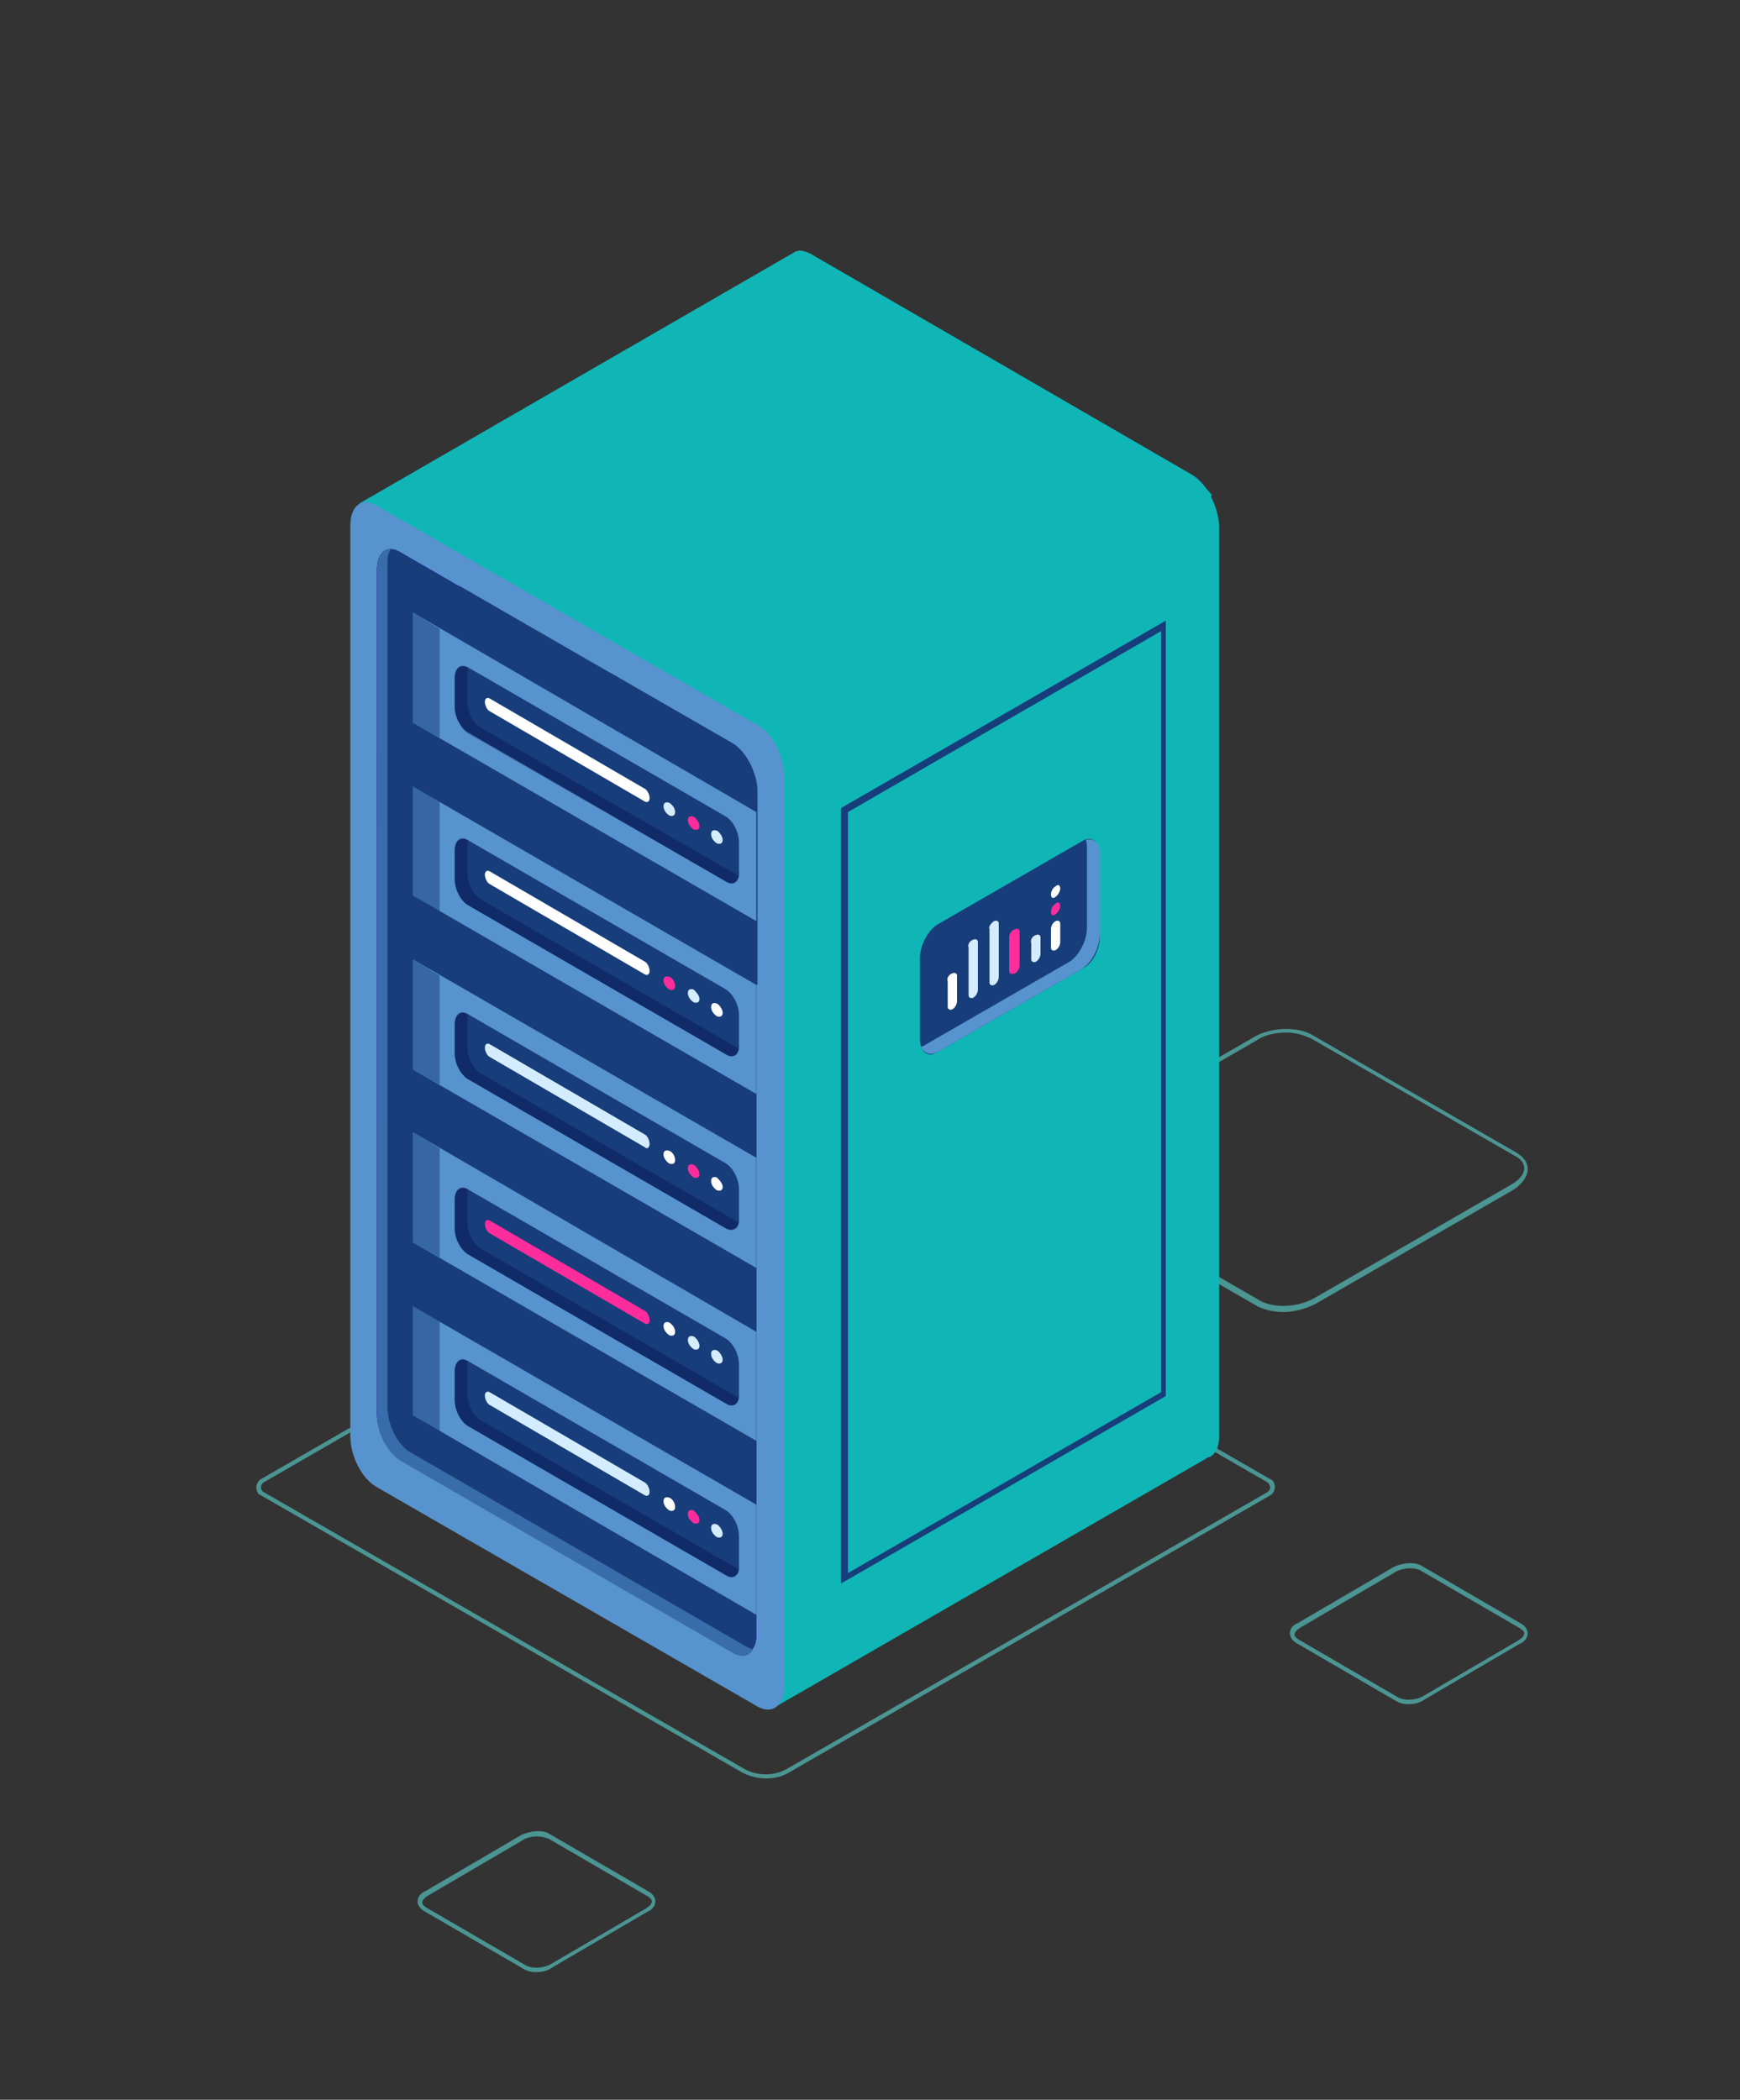 <?xml version="1.0" encoding="utf-8"?>
<!-- Generator: Adobe Illustrator 25.2.3, SVG Export Plug-In . SVG Version: 6.00 Build 0)  -->
<svg version="1.1" id="Слой_1" xmlns="http://www.w3.org/2000/svg" xmlns:xlink="http://www.w3.org/1999/xlink" x="0px" y="0px"
	 viewBox="0 0 150 181" style="enable-background:new 0 0 150 181;" xml:space="preserve">
<rect x="0" y="0" width="150" height="181" fill="#333333" stroke="none"/>
<style type="text/css">
	.st0{opacity:0.7;fill:#56BFBD;}
	.st1{fill:#56BFBD;}
	.st2{fill:#453C9E;}
	.st3{fill:#FFFFFF;}
	.st4{fill:#24126A;}
	.st5{opacity:0.51;}
	.st6{opacity:0.51;fill:#56BFBD;}
	.st7{fill:#42E8E0;}
	.st8{opacity:0.1;fill:#42E8E0;}
	.st9{opacity:0.4;fill:#42E8E0;}
	.st10{fill:#10B6B6;}
	.st11{fill:#44C4DD;}
	.st12{opacity:0.7;fill:#6B5E9A;}
	.st13{fill:url(#SVGID_1_);}
	.st14{fill:#5793CE;}
	.st15{fill:url(#SVGID_2_);}
	.st16{fill:url(#SVGID_3_);}
	.st17{fill:#173D7A;}
	.st18{fill:#396CAA;}
	.st19{opacity:0.3;fill:#06033E;}
	.st20{fill:#D4ECFF;}
	.st21{fill:#FF2C9C;}
	.st22{opacity:0.5;fill:#173D7A;}
</style>
<path class="st0" d="M-128,145.2c-0.7,0-1.4-0.2-2-0.5l-41.5-23.9c-0.3-0.1-0.4-0.4-0.4-0.7c0-0.3,0.2-0.6,0.4-0.7l43.5-25.1
	l0.1,0.1l43.4,25c0.3,0.1,0.4,0.4,0.4,0.7c0,0.3-0.2,0.6-0.4,0.7l-41.5,23.9C-126.7,145-127.3,145.2-128,145.2z M-128,94.7l-43.3,25
	c-0.1,0.1-0.2,0.2-0.2,0.4c0,0.1,0.1,0.3,0.2,0.4l41.5,23.9c1.1,0.6,2.5,0.6,3.6,0l41.5-23.9c0.1-0.1,0.2-0.2,0.2-0.4
	c0-0.1-0.1-0.3-0.2-0.4L-128,94.7z"/>
<path class="st0" d="M-83.4,104.9c-0.8,0-1.6-0.2-2.2-0.5l-17.7-10.2c-0.6-0.4-0.9-0.8-0.9-1.4c0-0.6,0.5-1.3,1.3-1.8l17-9.8
	c1.5-0.9,3.8-0.9,5-0.2l17.7,10.2c0.6,0.4,0.9,0.8,0.9,1.4c0,0.6-0.5,1.3-1.3,1.8l-17,9.8C-81.4,104.7-82.4,104.9-83.4,104.9z
	 M-83.1,80.9c-0.9,0-1.9,0.2-2.6,0.7l-17,9.8c-0.7,0.4-1.1,0.9-1.1,1.4c0,0.4,0.3,0.8,0.7,1l17.7,10.2c1.2,0.7,3.3,0.6,4.7-0.2
	l17-9.8c0.7-0.4,1.1-0.9,1.1-1.4c0-0.4-0.3-0.8-0.7-1l-17.7-10.2C-81.6,81.1-82.4,80.9-83.1,80.9z"/>
<g>
	<g>
		<polygon class="st1" points="-128,125.1 -172.3,99.6 -128,74 -83.8,99.6 		"/>
		<polygon class="st2" points="-128,118.2 -160.2,99.6 -128,81 -95.8,99.6 		"/>
		<polygon class="st3" points="-128,82.2 -96.9,100.2 -95.8,99.6 -128,81 -160.2,99.6 -159.1,100.2 		"/>
		<polygon class="st1" points="-83.8,99.6 -83.8,114.1 -128,139.6 -128,125.1 		"/>
		<polygon class="st4" points="-172.3,99.6 -172.3,114.1 -128,139.6 -128,125.1 		"/>
		<g class="st5">
			<polygon class="st2" points="-169.3,106.1 -169.3,110.6 -131,132.7 -131,128.2 			"/>
		</g>
		<polygon class="st3" points="-128,124.3 -171.6,99.2 -172.3,99.6 -128,125.1 -83.8,99.6 -84.5,99.2 		"/>
		<polygon class="st2" points="-90.4,109.7 -90.4,112.3 -121.4,130.2 -121.4,127.6 		"/>
		<polygon class="st6" points="-172.3,99.6 -172.3,114.1 -128,139.6 -128,125.1 		"/>
		<polygon class="st7" points="-141,124.4 -149,119.7 -149,120.7 -141,125.3 		"/>
		<polygon class="st7" points="-150.1,119.1 -152.3,117.8 -152.3,118.8 -150.1,120 		"/>
		<polygon class="st7" points="-160.3,113.2 -164.8,110.6 -164.8,111.6 -160.3,114.2 		"/>
		<polygon class="st7" points="-156.2,115.5 -159.5,113.7 -159.5,114.6 -156.3,116.5 		"/>
		<polygon class="st7" points="-153.2,117.3 -155.4,116 -155.4,117 -153.2,118.2 		"/>
		<g>
			<g>
				<polygon class="st7" points="-128,87.4 -129.4,86.6 -128,85.7 -126.6,86.6 				"/>
				<polygon class="st8" points="-125.2,89 -126.6,88.2 -125.2,87.4 -123.8,88.2 				"/>
				<polygon class="st9" points="-122.4,90.6 -123.8,89.8 -122.4,89 -121,89.8 				"/>
				<polygon class="st7" points="-119.5,92.2 -121,91.4 -119.5,90.6 -118.1,91.4 				"/>
				<polygon class="st9" points="-116.7,93.9 -118.1,93 -116.7,92.2 -115.3,93 				"/>
				<polygon class="st7" points="-113.9,95.5 -115.3,94.7 -113.9,93.9 -112.5,94.7 				"/>
				<polygon class="st7" points="-111.1,97.1 -112.5,96.3 -111.1,95.5 -109.7,96.3 				"/>
				<polygon class="st7" points="-108.3,98.7 -109.7,97.9 -108.3,97.1 -106.9,97.9 				"/>
				<polygon class="st8" points="-105.5,100.4 -106.9,99.5 -105.5,98.7 -104.1,99.5 				"/>
			</g>
			<g>
				<polygon class="st7" points="-130.8,89 -132.2,88.2 -130.8,87.4 -129.4,88.2 				"/>
				<polygon class="st7" points="-128,90.6 -129.4,89.8 -128,89 -126.6,89.8 				"/>
				<polygon class="st7" points="-125.2,92.2 -126.6,91.4 -125.2,90.6 -123.8,91.4 				"/>
				<polygon class="st7" points="-122.4,93.9 -123.8,93.1 -122.4,92.2 -121,93.1 				"/>
				<polygon class="st7" points="-119.6,95.5 -121,94.7 -119.6,93.9 -118.2,94.7 				"/>
				<polygon class="st7" points="-116.7,97.1 -118.2,96.3 -116.7,95.5 -115.3,96.3 				"/>
				<polygon class="st7" points="-113.9,98.7 -115.3,97.9 -113.9,97.1 -112.5,97.9 				"/>
				<polygon class="st7" points="-111.1,100.4 -112.5,99.5 -111.1,98.7 -109.7,99.5 				"/>
				<polygon class="st7" points="-108.3,102 -109.7,101.2 -108.3,100.4 -106.9,101.2 				"/>
			</g>
			<g>
				<polygon class="st7" points="-133.6,90.6 -135,89.8 -133.6,89 -132.2,89.8 				"/>
				<polygon class="st7" points="-130.8,92.2 -132.2,91.4 -130.8,90.6 -129.4,91.4 				"/>
				<polygon class="st7" points="-128,93.9 -129.4,93.1 -128,92.2 -126.6,93.1 				"/>
				<polygon class="st8" points="-125.2,95.5 -126.6,94.7 -125.2,93.9 -123.8,94.7 				"/>
				<polygon class="st9" points="-122.4,97.1 -123.8,96.3 -122.4,95.5 -121,96.3 				"/>
				<polygon class="st9" points="-119.6,98.7 -121,97.9 -119.6,97.1 -118.2,97.9 				"/>
				<polygon class="st7" points="-116.8,100.4 -118.2,99.6 -116.8,98.7 -115.4,99.6 				"/>
				<polygon class="st7" points="-113.9,102 -115.4,101.2 -113.9,100.4 -112.5,101.2 				"/>
				<polygon class="st7" points="-111.1,103.6 -112.5,102.8 -111.1,102 -109.7,102.8 				"/>
			</g>
			<g>
				<polygon class="st9" points="-136.5,92.3 -137.9,91.4 -136.5,90.6 -135,91.4 				"/>
				<polygon class="st9" points="-133.6,93.9 -135,93.1 -133.6,92.3 -132.2,93.1 				"/>
				<polygon class="st8" points="-130.8,95.5 -132.2,94.7 -130.8,93.9 -129.4,94.7 				"/>
				<polygon class="st7" points="-128,97.1 -129.4,96.3 -128,95.5 -126.6,96.3 				"/>
				<polygon class="st7" points="-125.2,98.7 -126.6,97.9 -125.2,97.1 -123.8,97.9 				"/>
				<polygon class="st7" points="-122.4,100.4 -123.8,99.6 -122.4,98.7 -121,99.6 				"/>
				<polygon class="st9" points="-119.6,102 -121,101.2 -119.6,100.4 -118.2,101.2 				"/>
				<polygon class="st7" points="-116.8,103.6 -118.2,102.8 -116.8,102 -115.4,102.8 				"/>
				<polygon class="st7" points="-114,105.2 -115.4,104.4 -114,103.6 -112.6,104.4 				"/>
			</g>
			<g>
				<polygon class="st7" points="-139.3,93.9 -140.7,93.1 -139.3,92.3 -137.9,93.1 				"/>
				<polygon class="st7" points="-136.5,95.5 -137.9,94.7 -136.5,93.9 -135.1,94.7 				"/>
				<polygon class="st7" points="-133.7,97.1 -135.1,96.3 -133.7,95.5 -132.2,96.3 				"/>
				<polygon class="st7" points="-130.8,98.8 -132.2,97.9 -130.8,97.1 -129.4,97.9 				"/>
				<polygon class="st7" points="-128,100.4 -129.4,99.6 -128,98.8 -126.6,99.6 				"/>
				<polygon class="st7" points="-125.2,102 -126.6,101.2 -125.2,100.4 -123.8,101.2 				"/>
				<polygon class="st7" points="-122.4,103.6 -123.8,102.8 -122.4,102 -121,102.8 				"/>
				<polygon class="st7" points="-119.6,105.2 -121,104.4 -119.6,103.6 -118.2,104.4 				"/>
				<polygon class="st7" points="-116.8,106.9 -118.2,106.1 -116.8,105.2 -115.4,106.1 				"/>
			</g>
			<g>
				<polygon class="st7" points="-142.1,95.5 -143.5,94.7 -142.1,93.9 -140.7,94.7 				"/>
				<polygon class="st7" points="-139.3,97.1 -140.7,96.3 -139.3,95.5 -137.9,96.3 				"/>
				<polygon class="st9" points="-136.5,98.8 -137.9,97.9 -136.5,97.1 -135.1,97.9 				"/>
				<polygon class="st7" points="-133.7,100.4 -135.1,99.6 -133.7,98.8 -132.3,99.6 				"/>
				<polygon class="st8" points="-130.9,102 -132.3,101.2 -130.9,100.4 -129.4,101.2 				"/>
				<polygon class="st7" points="-128,103.6 -129.4,102.8 -128,102 -126.6,102.8 				"/>
				<polygon class="st7" points="-125.2,105.3 -126.6,104.4 -125.2,103.6 -123.8,104.4 				"/>
				<polygon class="st7" points="-122.4,106.9 -123.8,106.1 -122.4,105.3 -121,106.1 				"/>
				<polygon class="st7" points="-119.6,108.5 -121,107.7 -119.6,106.9 -118.2,107.7 				"/>
			</g>
			<g>
				<polygon class="st7" points="-144.9,97.1 -146.3,96.3 -144.9,95.5 -143.5,96.3 				"/>
				<polygon class="st7" points="-142.1,98.8 -143.5,98 -142.1,97.1 -140.7,98 				"/>
				<polygon class="st9" points="-139.3,100.4 -140.7,99.6 -139.3,98.8 -137.9,99.6 				"/>
				<polygon class="st7" points="-136.5,102 -137.9,101.2 -136.5,100.4 -135.1,101.2 				"/>
				<polygon class="st7" points="-133.7,103.6 -135.1,102.8 -133.7,102 -132.3,102.8 				"/>
				<polygon class="st8" points="-130.9,105.3 -132.3,104.5 -130.9,103.6 -129.5,104.5 				"/>
				<polygon class="st9" points="-128.1,106.9 -129.5,106.1 -128.1,105.3 -126.6,106.1 				"/>
				<polygon class="st7" points="-125.2,108.5 -126.6,107.7 -125.2,106.9 -123.8,107.7 				"/>
				<polygon class="st8" points="-122.4,110.1 -123.8,109.3 -122.4,108.5 -121,109.3 				"/>
			</g>
			<g>
				<polygon class="st7" points="-147.7,98.8 -149.2,98 -147.7,97.2 -146.3,98 				"/>
				<polygon class="st9" points="-144.9,100.4 -146.3,99.6 -144.9,98.8 -143.5,99.6 				"/>
				<polygon class="st7" points="-142.1,102 -143.5,101.2 -142.1,100.4 -140.7,101.2 				"/>
				<polygon class="st7" points="-139.3,103.6 -140.7,102.8 -139.3,102 -137.9,102.8 				"/>
				<polygon class="st7" points="-136.5,105.3 -137.9,104.5 -136.5,103.6 -135.1,104.5 				"/>
				<polygon class="st7" points="-133.7,106.9 -135.1,106.1 -133.7,105.3 -132.3,106.1 				"/>
				<polygon class="st7" points="-130.9,108.5 -132.3,107.7 -130.9,106.9 -129.5,107.7 				"/>
				<polygon class="st9" points="-128.1,110.1 -129.5,109.3 -128.1,108.5 -126.7,109.3 				"/>
				<polygon class="st7" points="-125.3,111.8 -126.7,111 -125.3,110.1 -123.8,111 				"/>
			</g>
			<g>
				<polygon class="st7" points="-150.6,100.4 -152,99.6 -150.6,98.8 -149.2,99.6 				"/>
				<polygon class="st8" points="-147.8,102 -149.2,101.2 -147.8,100.4 -146.4,101.2 				"/>
				<polygon class="st7" points="-144.9,103.7 -146.4,102.8 -144.9,102 -143.5,102.8 				"/>
				<polygon class="st7" points="-142.1,105.3 -143.5,104.5 -142.1,103.7 -140.7,104.5 				"/>
				<polygon class="st7" points="-139.3,106.9 -140.7,106.1 -139.3,105.3 -137.9,106.1 				"/>
				<polygon class="st7" points="-136.5,108.5 -137.9,107.7 -136.5,106.9 -135.1,107.7 				"/>
				<polygon class="st9" points="-133.7,110.1 -135.1,109.3 -133.7,108.5 -132.3,109.3 				"/>
				<polygon class="st7" points="-130.9,111.8 -132.3,111 -130.9,110.1 -129.5,111 				"/>
				<polygon class="st7" points="-128.1,113.4 -129.5,112.6 -128.1,111.8 -126.7,112.6 				"/>
			</g>
		</g>
	</g>
	<g>
		<polygon class="st1" points="-128,100.7 -172.3,75.1 -128,49.6 -83.8,75.1 		"/>
		<polygon class="st2" points="-128,93.7 -160.2,75.1 -128,56.6 -95.8,75.1 		"/>
		<polygon class="st3" points="-128,57.8 -96.9,75.8 -95.8,75.1 -128,56.6 -160.2,75.1 -159.1,75.8 		"/>
		<polygon class="st10" points="-83.8,75.1 -83.8,89.6 -128,115.2 -128,100.7 		"/>
		<polygon class="st4" points="-172.3,75.1 -172.3,89.6 -128,115.2 -128,100.7 		"/>
		<g class="st5">
			<polygon class="st2" points="-169.3,81.6 -169.3,86.2 -131,108.3 -131,103.7 			"/>
		</g>
		<polygon class="st3" points="-128,99.9 -171.6,74.7 -172.3,75.1 -128,100.7 -83.8,75.1 -84.5,74.7 		"/>
		<polygon class="st2" points="-90.4,85.3 -90.4,87.9 -121.4,105.8 -121.4,103.2 		"/>
		<polygon class="st6" points="-172.3,75.1 -172.3,89.6 -128,115.2 -128,100.7 		"/>
		<polygon class="st7" points="-141,99.9 -149,95.3 -149,96.3 -141,100.9 		"/>
		<polygon class="st7" points="-150.1,94.6 -152.3,93.4 -152.3,94.3 -150.1,95.6 		"/>
		<polygon class="st7" points="-160.3,88.8 -164.8,86.2 -164.8,87.2 -160.3,89.7 		"/>
		<polygon class="st7" points="-156.2,91.1 -159.5,89.3 -159.5,90.2 -156.3,92.1 		"/>
		<polygon class="st7" points="-153.2,92.8 -155.4,91.6 -155.4,92.6 -153.2,93.8 		"/>
		<g>
			<g>
				<polygon class="st7" points="-128,62.9 -129.4,62.1 -128,61.3 -126.6,62.1 				"/>
				<polygon class="st8" points="-125.2,64.6 -126.6,63.7 -125.2,62.9 -123.8,63.7 				"/>
				<polygon class="st9" points="-122.4,66.2 -123.8,65.4 -122.4,64.6 -121,65.4 				"/>
				<polygon class="st7" points="-119.5,67.8 -121,67 -119.5,66.2 -118.1,67 				"/>
				<polygon class="st9" points="-116.7,69.4 -118.1,68.6 -116.7,67.8 -115.3,68.6 				"/>
				<polygon class="st7" points="-113.9,71 -115.3,70.2 -113.9,69.4 -112.5,70.2 				"/>
				<polygon class="st7" points="-111.1,72.7 -112.5,71.9 -111.1,71 -109.7,71.9 				"/>
				<polygon class="st7" points="-108.3,74.3 -109.7,73.5 -108.3,72.7 -106.9,73.5 				"/>
				<polygon class="st8" points="-105.5,75.9 -106.9,75.1 -105.5,74.3 -104.1,75.1 				"/>
			</g>
			<g>
				<polygon class="st7" points="-130.8,64.6 -132.2,63.7 -130.8,62.9 -129.4,63.7 				"/>
				<polygon class="st7" points="-128,66.2 -129.4,65.4 -128,64.6 -126.6,65.4 				"/>
				<polygon class="st7" points="-125.2,67.8 -126.6,67 -125.2,66.2 -123.8,67 				"/>
				<polygon class="st7" points="-122.4,69.4 -123.8,68.6 -122.4,67.8 -121,68.6 				"/>
				<polygon class="st7" points="-119.6,71.1 -121,70.2 -119.6,69.4 -118.2,70.2 				"/>
				<polygon class="st7" points="-116.7,72.7 -118.2,71.9 -116.7,71.1 -115.3,71.9 				"/>
				<polygon class="st7" points="-113.9,74.3 -115.3,73.5 -113.9,72.7 -112.5,73.5 				"/>
				<polygon class="st7" points="-111.1,75.9 -112.5,75.1 -111.1,74.3 -109.7,75.1 				"/>
				<polygon class="st7" points="-108.3,77.5 -109.7,76.7 -108.3,75.9 -106.9,76.7 				"/>
			</g>
			<g>
				<polygon class="st7" points="-133.6,66.2 -135,65.4 -133.6,64.6 -132.2,65.4 				"/>
				<polygon class="st7" points="-130.8,67.8 -132.2,67 -130.8,66.2 -129.4,67 				"/>
				<polygon class="st7" points="-128,69.4 -129.4,68.6 -128,67.8 -126.6,68.6 				"/>
				<polygon class="st8" points="-125.2,71.1 -126.6,70.3 -125.2,69.4 -123.8,70.3 				"/>
				<polygon class="st9" points="-122.4,72.7 -123.8,71.9 -122.4,71.1 -121,71.9 				"/>
				<polygon class="st9" points="-119.6,74.3 -121,73.5 -119.6,72.7 -118.2,73.5 				"/>
				<polygon class="st7" points="-116.8,75.9 -118.2,75.1 -116.8,74.3 -115.4,75.1 				"/>
				<polygon class="st7" points="-113.9,77.6 -115.4,76.7 -113.9,75.9 -112.5,76.7 				"/>
				<polygon class="st7" points="-111.1,79.2 -112.5,78.4 -111.1,77.6 -109.7,78.4 				"/>
			</g>
			<g>
				<polygon class="st9" points="-136.5,67.8 -137.9,67 -136.5,66.2 -135,67 				"/>
				<polygon class="st9" points="-133.6,69.4 -135,68.6 -133.6,67.8 -132.2,68.6 				"/>
				<polygon class="st8" points="-130.8,71.1 -132.2,70.3 -130.8,69.4 -129.4,70.3 				"/>
				<polygon class="st7" points="-128,72.7 -129.4,71.9 -128,71.1 -126.6,71.9 				"/>
				<polygon class="st7" points="-125.2,74.3 -126.6,73.5 -125.2,72.7 -123.8,73.5 				"/>
				<polygon class="st7" points="-122.4,75.9 -123.8,75.1 -122.4,74.3 -121,75.1 				"/>
				<polygon class="st9" points="-119.6,77.6 -121,76.8 -119.6,75.9 -118.2,76.8 				"/>
				<polygon class="st7" points="-116.8,79.2 -118.2,78.4 -116.8,77.6 -115.4,78.4 				"/>
				<polygon class="st7" points="-114,80.8 -115.4,80 -114,79.2 -112.6,80 				"/>
			</g>
			<g>
				<polygon class="st7" points="-139.3,69.5 -140.7,68.6 -139.3,67.8 -137.9,68.6 				"/>
				<polygon class="st7" points="-136.5,71.1 -137.9,70.3 -136.5,69.5 -135.1,70.3 				"/>
				<polygon class="st7" points="-133.7,72.7 -135.1,71.9 -133.7,71.1 -132.2,71.9 				"/>
				<polygon class="st7" points="-130.8,74.3 -132.2,73.5 -130.8,72.7 -129.4,73.5 				"/>
				<polygon class="st7" points="-128,75.9 -129.4,75.1 -128,74.3 -126.6,75.1 				"/>
				<polygon class="st7" points="-125.2,77.6 -126.6,76.8 -125.2,75.9 -123.8,76.8 				"/>
				<polygon class="st7" points="-122.4,79.2 -123.8,78.4 -122.4,77.6 -121,78.4 				"/>
				<polygon class="st7" points="-119.6,80.8 -121,80 -119.6,79.2 -118.2,80 				"/>
				<polygon class="st7" points="-116.8,82.4 -118.2,81.6 -116.8,80.8 -115.4,81.6 				"/>
			</g>
			<g>
				<polygon class="st7" points="-142.1,71.1 -143.5,70.3 -142.1,69.5 -140.7,70.3 				"/>
				<polygon class="st7" points="-139.3,72.7 -140.7,71.9 -139.3,71.1 -137.9,71.9 				"/>
				<polygon class="st9" points="-136.5,74.3 -137.9,73.5 -136.5,72.7 -135.1,73.5 				"/>
				<polygon class="st7" points="-133.7,76 -135.1,75.1 -133.7,74.3 -132.3,75.1 				"/>
				<polygon class="st8" points="-130.9,77.6 -132.3,76.8 -130.9,76 -129.4,76.8 				"/>
				<polygon class="st7" points="-128,79.2 -129.4,78.4 -128,77.6 -126.6,78.4 				"/>
				<polygon class="st7" points="-125.2,80.8 -126.6,80 -125.2,79.2 -123.8,80 				"/>
				<polygon class="st7" points="-122.4,82.4 -123.8,81.6 -122.4,80.8 -121,81.6 				"/>
				<polygon class="st7" points="-119.6,84.1 -121,83.3 -119.6,82.4 -118.2,83.3 				"/>
			</g>
			<g>
				<polygon class="st7" points="-144.9,72.7 -146.3,71.9 -144.9,71.1 -143.5,71.9 				"/>
				<polygon class="st7" points="-142.1,74.3 -143.5,73.5 -142.1,72.7 -140.7,73.5 				"/>
				<polygon class="st9" points="-139.3,76 -140.7,75.1 -139.3,74.3 -137.9,75.1 				"/>
				<polygon class="st7" points="-136.5,77.6 -137.9,76.8 -136.5,76 -135.1,76.8 				"/>
				<polygon class="st7" points="-133.7,79.2 -135.1,78.4 -133.7,77.6 -132.3,78.4 				"/>
				<polygon class="st8" points="-130.9,80.8 -132.3,80 -130.9,79.2 -129.5,80 				"/>
				<polygon class="st9" points="-128.1,82.5 -129.5,81.6 -128.1,80.8 -126.6,81.6 				"/>
				<polygon class="st7" points="-125.2,84.1 -126.6,83.3 -125.2,82.5 -123.8,83.3 				"/>
				<polygon class="st8" points="-122.4,85.7 -123.8,84.9 -122.4,84.1 -121,84.9 				"/>
			</g>
			<g>
				<polygon class="st7" points="-147.7,74.3 -149.2,73.5 -147.7,72.7 -146.3,73.5 				"/>
				<polygon class="st9" points="-144.9,76 -146.3,75.2 -144.9,74.3 -143.5,75.2 				"/>
				<polygon class="st7" points="-142.1,77.6 -143.5,76.8 -142.1,76 -140.7,76.8 				"/>
				<polygon class="st7" points="-139.3,79.2 -140.7,78.4 -139.3,77.6 -137.9,78.4 				"/>
				<polygon class="st7" points="-136.5,80.8 -137.9,80 -136.5,79.2 -135.1,80 				"/>
				<polygon class="st7" points="-133.7,82.5 -135.1,81.6 -133.7,80.8 -132.3,81.6 				"/>
				<polygon class="st7" points="-130.9,84.1 -132.3,83.3 -130.9,82.5 -129.5,83.3 				"/>
				<polygon class="st9" points="-128.1,85.7 -129.5,84.9 -128.1,84.1 -126.7,84.9 				"/>
				<polygon class="st7" points="-125.3,87.3 -126.7,86.5 -125.3,85.7 -123.8,86.5 				"/>
			</g>
			<g>
				<polygon class="st7" points="-150.6,76 -152,75.2 -150.6,74.3 -149.2,75.2 				"/>
				<polygon class="st8" points="-147.8,77.6 -149.2,76.8 -147.8,76 -146.4,76.8 				"/>
				<polygon class="st7" points="-144.9,79.2 -146.4,78.4 -144.9,77.6 -143.5,78.4 				"/>
				<polygon class="st7" points="-142.1,80.8 -143.5,80 -142.1,79.2 -140.7,80 				"/>
				<polygon class="st7" points="-139.3,82.5 -140.7,81.7 -139.3,80.8 -137.9,81.7 				"/>
				<polygon class="st7" points="-136.5,84.1 -137.9,83.3 -136.5,82.5 -135.1,83.3 				"/>
				<polygon class="st9" points="-133.7,85.7 -135.1,84.9 -133.7,84.1 -132.3,84.9 				"/>
				<polygon class="st7" points="-130.9,87.3 -132.3,86.5 -130.9,85.7 -129.5,86.5 				"/>
				<polygon class="st7" points="-128.1,89 -129.5,88.1 -128.1,87.3 -126.7,88.1 				"/>
			</g>
		</g>
	</g>
	<g>
		<polygon class="st10" points="-128,76.3 -172.3,50.7 -128,25.1 -83.8,50.7 		"/>
		<polygon class="st2" points="-128,69.3 -160.2,50.7 -128,32.1 -95.8,50.7 		"/>
		<polygon class="st3" points="-128,33.4 -96.9,51.3 -95.8,50.7 -128,32.1 -160.2,50.7 -159.1,51.3 		"/>
		<polygon class="st11" points="-83.8,50.7 -83.8,65.2 -128,90.8 -128,76.3 		"/>
		<polygon class="st4" points="-172.3,50.7 -172.3,65.2 -128,90.8 -128,76.3 		"/>
		<g class="st5">
			<polygon class="st2" points="-169.3,57.2 -169.3,61.8 -131,83.9 -131,79.3 			"/>
		</g>
		<polygon class="st3" points="-128,75.4 -171.6,50.3 -172.3,50.7 -128,76.3 -83.8,50.7 -84.5,50.3 		"/>
		<polygon class="st2" points="-90.4,60.9 -90.4,63.5 -121.4,81.3 -121.4,78.8 		"/>
		<polygon class="st6" points="-172.3,50.7 -172.3,65.2 -128,90.8 -128,76.3 		"/>
		<polygon class="st7" points="-141,75.5 -149,70.9 -149,71.8 -141,76.5 		"/>
		<polygon class="st7" points="-150.1,70.2 -152.3,69 -152.3,69.9 -150.1,71.2 		"/>
		<polygon class="st7" points="-160.3,64.3 -164.8,61.8 -164.8,62.7 -160.3,65.3 		"/>
		<polygon class="st7" points="-156.2,66.7 -159.5,64.8 -159.5,65.8 -156.3,67.6 		"/>
		<polygon class="st7" points="-153.2,68.4 -155.4,67.2 -155.4,68.1 -153.2,69.4 		"/>
		<g>
			<g>
				<polygon class="st7" points="-128,38.5 -129.4,37.7 -128,36.9 -126.6,37.7 				"/>
				<polygon class="st8" points="-125.2,40.1 -126.6,39.3 -125.2,38.5 -123.8,39.3 				"/>
				<polygon class="st9" points="-122.4,41.7 -123.8,40.9 -122.4,40.1 -121,40.9 				"/>
				<polygon class="st7" points="-119.5,43.4 -121,42.6 -119.5,41.7 -118.1,42.6 				"/>
				<polygon class="st9" points="-116.7,45 -118.1,44.2 -116.7,43.4 -115.3,44.2 				"/>
				<polygon class="st7" points="-113.9,46.6 -115.3,45.8 -113.9,45 -112.5,45.8 				"/>
				<polygon class="st7" points="-111.1,48.2 -112.5,47.4 -111.1,46.6 -109.7,47.4 				"/>
				<polygon class="st7" points="-108.3,49.9 -109.7,49.1 -108.3,48.2 -106.9,49.1 				"/>
				<polygon class="st8" points="-105.5,51.5 -106.9,50.7 -105.5,49.9 -104.1,50.7 				"/>
			</g>
			<g>
				<polygon class="st7" points="-130.8,40.1 -132.2,39.3 -130.8,38.5 -129.4,39.3 				"/>
				<polygon class="st7" points="-128,41.8 -129.4,40.9 -128,40.1 -126.6,40.9 				"/>
				<polygon class="st7" points="-125.2,43.4 -126.6,42.6 -125.2,41.8 -123.8,42.6 				"/>
				<polygon class="st7" points="-122.4,45 -123.8,44.2 -122.4,43.4 -121,44.2 				"/>
				<polygon class="st7" points="-119.6,46.6 -121,45.8 -119.6,45 -118.2,45.8 				"/>
				<polygon class="st7" points="-116.7,48.2 -118.2,47.4 -116.7,46.6 -115.3,47.4 				"/>
				<polygon class="st7" points="-113.9,49.9 -115.3,49.1 -113.9,48.2 -112.5,49.1 				"/>
				<polygon class="st7" points="-111.1,51.5 -112.5,50.7 -111.1,49.9 -109.7,50.7 				"/>
				<polygon class="st7" points="-108.3,53.1 -109.7,52.3 -108.3,51.5 -106.9,52.3 				"/>
			</g>
			<g>
				<polygon class="st7" points="-133.6,41.8 -135,40.9 -133.6,40.1 -132.2,40.9 				"/>
				<polygon class="st7" points="-130.8,43.4 -132.2,42.6 -130.8,41.8 -129.4,42.6 				"/>
				<polygon class="st7" points="-128,45 -129.4,44.2 -128,43.4 -126.6,44.2 				"/>
				<polygon class="st8" points="-125.2,46.6 -126.6,45.8 -125.2,45 -123.8,45.8 				"/>
				<polygon class="st9" points="-122.4,48.3 -123.8,47.4 -122.4,46.6 -121,47.4 				"/>
				<polygon class="st9" points="-119.6,49.9 -121,49.1 -119.6,48.3 -118.2,49.1 				"/>
				<polygon class="st7" points="-116.8,51.5 -118.2,50.7 -116.8,49.9 -115.4,50.7 				"/>
				<polygon class="st7" points="-113.9,53.1 -115.4,52.3 -113.9,51.5 -112.5,52.3 				"/>
				<polygon class="st7" points="-111.1,54.7 -112.5,53.9 -111.1,53.1 -109.7,53.9 				"/>
			</g>
			<g>
				<polygon class="st9" points="-136.5,43.4 -137.9,42.6 -136.5,41.8 -135,42.6 				"/>
				<polygon class="st9" points="-133.6,45 -135,44.2 -133.6,43.4 -132.2,44.2 				"/>
				<polygon class="st8" points="-130.8,46.6 -132.2,45.8 -130.8,45 -129.4,45.8 				"/>
				<polygon class="st7" points="-128,48.3 -129.4,47.4 -128,46.6 -126.6,47.4 				"/>
				<polygon class="st7" points="-125.2,49.9 -126.6,49.1 -125.2,48.3 -123.8,49.1 				"/>
				<polygon class="st7" points="-122.4,51.5 -123.8,50.7 -122.4,49.9 -121,50.7 				"/>
				<polygon class="st9" points="-119.6,53.1 -121,52.3 -119.6,51.5 -118.2,52.3 				"/>
				<polygon class="st7" points="-116.8,54.8 -118.2,53.9 -116.8,53.1 -115.4,53.9 				"/>
				<polygon class="st7" points="-114,56.4 -115.4,55.6 -114,54.8 -112.6,55.6 				"/>
			</g>
			<g>
				<polygon class="st7" points="-139.3,45 -140.7,44.2 -139.3,43.4 -137.9,44.2 				"/>
				<polygon class="st7" points="-136.5,46.6 -137.9,45.8 -136.5,45 -135.1,45.8 				"/>
				<polygon class="st7" points="-133.7,48.3 -135.1,47.5 -133.7,46.6 -132.2,47.5 				"/>
				<polygon class="st7" points="-130.8,49.9 -132.2,49.1 -130.8,48.3 -129.4,49.1 				"/>
				<polygon class="st7" points="-128,51.5 -129.4,50.7 -128,49.9 -126.6,50.7 				"/>
				<polygon class="st7" points="-125.2,53.1 -126.6,52.3 -125.2,51.5 -123.8,52.3 				"/>
				<polygon class="st7" points="-122.4,54.8 -123.8,53.9 -122.4,53.1 -121,53.9 				"/>
				<polygon class="st7" points="-119.6,56.4 -121,55.6 -119.6,54.8 -118.2,55.6 				"/>
				<polygon class="st7" points="-116.8,58 -118.2,57.2 -116.8,56.4 -115.4,57.2 				"/>
			</g>
			<g>
				<polygon class="st7" points="-142.1,46.6 -143.5,45.8 -142.1,45 -140.7,45.8 				"/>
				<polygon class="st7" points="-139.3,48.3 -140.7,47.5 -139.3,46.6 -137.9,47.5 				"/>
				<polygon class="st9" points="-136.5,49.9 -137.9,49.1 -136.5,48.3 -135.1,49.1 				"/>
				<polygon class="st7" points="-133.7,51.5 -135.1,50.7 -133.7,49.9 -132.3,50.7 				"/>
				<polygon class="st8" points="-130.9,53.1 -132.3,52.3 -130.9,51.5 -129.4,52.3 				"/>
				<polygon class="st7" points="-128,54.8 -129.4,54 -128,53.1 -126.6,54 				"/>
				<polygon class="st7" points="-125.2,56.4 -126.6,55.6 -125.2,54.8 -123.8,55.6 				"/>
				<polygon class="st7" points="-122.4,58 -123.8,57.2 -122.4,56.4 -121,57.2 				"/>
				<polygon class="st7" points="-119.6,59.6 -121,58.8 -119.6,58 -118.2,58.8 				"/>
			</g>
			<g>
				<polygon class="st7" points="-144.9,48.3 -146.3,47.5 -144.9,46.7 -143.5,47.5 				"/>
				<polygon class="st7" points="-142.1,49.9 -143.5,49.1 -142.1,48.3 -140.7,49.1 				"/>
				<polygon class="st9" points="-139.3,51.5 -140.7,50.7 -139.3,49.9 -137.9,50.7 				"/>
				<polygon class="st7" points="-136.5,53.2 -137.9,52.3 -136.5,51.5 -135.1,52.3 				"/>
				<polygon class="st7" points="-133.7,54.8 -135.1,54 -133.7,53.2 -132.3,54 				"/>
				<polygon class="st8" points="-130.9,56.4 -132.3,55.6 -130.9,54.8 -129.5,55.6 				"/>
				<polygon class="st9" points="-128.1,58 -129.5,57.2 -128.1,56.4 -126.6,57.2 				"/>
				<polygon class="st7" points="-125.2,59.6 -126.6,58.8 -125.2,58 -123.8,58.8 				"/>
				<polygon class="st8" points="-122.4,61.3 -123.8,60.5 -122.4,59.6 -121,60.5 				"/>
			</g>
			<g>
				<polygon class="st7" points="-147.7,49.9 -149.2,49.1 -147.7,48.3 -146.3,49.1 				"/>
				<polygon class="st9" points="-144.9,51.5 -146.3,50.7 -144.9,49.9 -143.5,50.7 				"/>
				<polygon class="st7" points="-142.1,53.2 -143.5,52.3 -142.1,51.5 -140.7,52.3 				"/>
				<polygon class="st7" points="-139.3,54.8 -140.7,54 -139.3,53.2 -137.9,54 				"/>
				<polygon class="st7" points="-136.5,56.4 -137.9,55.6 -136.5,54.8 -135.1,55.6 				"/>
				<polygon class="st7" points="-133.7,58 -135.1,57.2 -133.7,56.4 -132.3,57.2 				"/>
				<polygon class="st7" points="-130.9,59.7 -132.3,58.8 -130.9,58 -129.5,58.8 				"/>
				<polygon class="st9" points="-128.1,61.3 -129.5,60.5 -128.1,59.7 -126.7,60.5 				"/>
				<polygon class="st7" points="-125.3,62.9 -126.7,62.1 -125.3,61.3 -123.8,62.1 				"/>
			</g>
			<g>
				<polygon class="st7" points="-150.6,51.5 -152,50.7 -150.6,49.9 -149.2,50.7 				"/>
				<polygon class="st8" points="-147.8,53.2 -149.2,52.4 -147.8,51.5 -146.4,52.4 				"/>
				<polygon class="st7" points="-144.9,54.8 -146.4,54 -144.9,53.2 -143.5,54 				"/>
				<polygon class="st7" points="-142.1,56.4 -143.5,55.6 -142.1,54.8 -140.7,55.6 				"/>
				<polygon class="st7" points="-139.3,58 -140.7,57.2 -139.3,56.4 -137.9,57.2 				"/>
				<polygon class="st7" points="-136.5,59.7 -137.9,58.8 -136.5,58 -135.1,58.8 				"/>
				<polygon class="st9" points="-133.7,61.3 -135.1,60.5 -133.7,59.7 -132.3,60.5 				"/>
				<polygon class="st7" points="-130.9,62.9 -132.3,62.1 -130.9,61.3 -129.5,62.1 				"/>
				<polygon class="st7" points="-128.1,64.5 -129.5,63.7 -128.1,62.9 -126.7,63.7 				"/>
			</g>
		</g>
	</g>
</g>
<path class="st0" d="M-147.8,161.8c-0.4,0-0.8-0.1-1.1-0.3l-8.6-5c-0.3-0.2-0.5-0.5-0.5-0.8c0-0.3,0.2-0.7,0.7-0.9l8.2-4.8
	c0.8-0.4,1.9-0.5,2.5-0.1l8.6,5c0.3,0.2,0.5,0.5,0.5,0.8c0,0.3-0.2,0.7-0.7,0.9l-8.2,4.8C-146.8,161.7-147.3,161.8-147.8,161.8z
	 M-147.7,150.2c-0.4,0-0.9,0.1-1.2,0.3l-8.2,4.8c-0.3,0.2-0.5,0.4-0.5,0.6c0,0.2,0.2,0.3,0.3,0.4l8.6,5c0.5,0.3,1.5,0.3,2.2-0.1
	l8.2-4.8c0.3-0.2,0.5-0.4,0.5-0.6c0-0.2-0.2-0.3-0.3-0.4l-8.6-5C-147,150.3-147.3,150.2-147.7,150.2z"/>
<path class="st0" d="M-72.6,138.8c-0.4,0-0.8-0.1-1.1-0.3l-8.6-5c-0.3-0.2-0.5-0.5-0.5-0.8c0-0.4,0.2-0.7,0.7-0.9l8.2-4.8
	c0.8-0.4,1.9-0.5,2.5-0.1l8.6,5c0.3,0.2,0.5,0.5,0.5,0.8c0,0.3-0.2,0.7-0.7,0.9l-8.2,4.8C-71.6,138.6-72.1,138.8-72.6,138.8z
	 M-73.5,138.2c0.5,0.3,1.5,0.3,2.2-0.1l8.2-4.8c0.3-0.2,0.5-0.4,0.5-0.6c0-0.2-0.2-0.3-0.3-0.4l-8.6-5c-0.5-0.3-1.5-0.3-2.2,0.1
	l-8.2,4.8c-0.3,0.2-0.5,0.4-0.5,0.6c0,0.2,0.2,0.3,0.3,0.4L-73.5,138.2z"/>
<path class="st12" d="M277.8,57.7c-0.8,0-1.6-0.2-2.2-0.5L257.9,47c-0.6-0.4-0.9-0.8-0.9-1.4c0-0.6,0.5-1.3,1.3-1.8l17-9.8
	c1.5-0.9,3.8-0.9,5.1-0.2L298,44c0.6,0.4,0.9,0.8,0.9,1.4c0,0.6-0.5,1.3-1.3,1.8l-17,9.8C279.8,57.5,278.8,57.7,277.8,57.7z
	 M278.1,33.7c-0.9,0-1.9,0.2-2.6,0.7l-17,9.8c-0.7,0.4-1.1,0.9-1.1,1.4c0,0.4,0.3,0.8,0.7,1l17.7,10.2c1.2,0.7,3.3,0.6,4.6-0.2
	l17-9.8c0.7-0.4,1.1-0.9,1.1-1.4c0-0.4-0.3-0.8-0.7-1l-17.7-10.2C279.6,33.8,278.8,33.7,278.1,33.7z"/>
<path class="st12" d="M235.6,58.9c-0.4,0-0.8-0.1-1.1-0.2l-8.1-4.7c-0.3-0.2-0.5-0.4-0.5-0.7c0-0.3,0.2-0.7,0.6-0.9l7.8-4.5
	c0.7-0.4,1.8-0.5,2.4-0.1l8.1,4.7c0.3,0.2,0.5,0.4,0.5,0.7c0,0.3-0.2,0.7-0.6,0.9l-7.8,4.5C236.6,58.7,236.1,58.9,235.6,58.9z
	 M234.8,58.3c0.5,0.3,1.4,0.2,2-0.1l7.8-4.5c0.3-0.2,0.4-0.4,0.4-0.5c0-0.2-0.2-0.3-0.3-0.4l-8.1-4.7c-0.5-0.3-1.4-0.2-2,0.1
	l-7.8,4.5c-0.3,0.2-0.4,0.4-0.4,0.5c0,0.2,0.2,0.3,0.3,0.4L234.8,58.3z"/>
<g>
	<path class="st0" d="M66,153.3c-0.7,0-1.4-0.2-2-0.5l-41.5-23.9c-0.3-0.1-0.4-0.4-0.4-0.7c0-0.3,0.2-0.6,0.4-0.7L66,102.4l0.1,0.1
		l43.4,25c0.3,0.1,0.4,0.4,0.4,0.7c0,0.3-0.2,0.6-0.4,0.7L68,152.8C67.3,153.2,66.7,153.3,66,153.3z M66,102.8l-43.3,25
		c-0.1,0.1-0.2,0.2-0.2,0.4s0.1,0.3,0.2,0.4l41.5,23.9c1.1,0.6,2.5,0.6,3.6,0l41.5-23.9c0.1-0.1,0.2-0.2,0.2-0.4
		c0-0.1-0.1-0.3-0.2-0.4L66,102.8z"/>
	<path class="st0" d="M110.6,113.1c-0.8,0-1.6-0.2-2.2-0.5l-17.7-10.2c-0.6-0.4-0.9-0.8-0.9-1.4c0-0.6,0.5-1.3,1.3-1.8l17-9.8
		c1.5-0.9,3.8-0.9,5-0.2l17.7,10.2c0.6,0.4,0.9,0.8,0.9,1.4c0,0.6-0.5,1.3-1.3,1.8l-17,9.8C112.6,112.8,111.6,113.1,110.6,113.1z
		 M110.9,89c-0.9,0-1.9,0.2-2.6,0.7l-17,9.8c-0.7,0.4-1.1,0.9-1.1,1.4c0,0.4,0.3,0.8,0.7,1l17.7,10.2c1.2,0.7,3.3,0.6,4.7-0.2
		l17-9.8c0.7-0.4,1.1-0.9,1.1-1.4c0-0.4-0.3-0.8-0.7-1l-17.7-10.2C112.3,89.2,111.6,89,110.9,89z"/>
	<path class="st0" d="M46.2,170c-0.4,0-0.8-0.1-1.1-0.3l-8.6-5c-0.3-0.2-0.5-0.5-0.5-0.8c0-0.3,0.2-0.7,0.7-0.9l8.2-4.8
		c0.8-0.4,1.9-0.5,2.5-0.1l8.6,5c0.3,0.2,0.5,0.5,0.5,0.8c0,0.3-0.2,0.7-0.7,0.9l-8.2,4.8C47.2,169.9,46.7,170,46.2,170z
		 M46.3,158.3c-0.4,0-0.9,0.1-1.2,0.3l-8.2,4.8c-0.3,0.2-0.5,0.4-0.5,0.6c0,0.2,0.2,0.3,0.3,0.4l8.6,5c0.5,0.3,1.5,0.3,2.2-0.1
		l8.2-4.8c0.3-0.2,0.5-0.4,0.5-0.6c0-0.2-0.2-0.3-0.3-0.4l-8.6-5C47,158.4,46.7,158.3,46.3,158.3z"/>
	<path class="st0" d="M121.4,146.9c-0.4,0-0.8-0.1-1.1-0.3l-8.6-5c-0.3-0.2-0.5-0.5-0.5-0.8c0-0.4,0.2-0.7,0.7-0.9l8.2-4.8
		c0.8-0.4,1.9-0.5,2.5-0.1l8.6,5c0.3,0.2,0.5,0.5,0.5,0.8c0,0.3-0.2,0.7-0.7,0.9l-8.2,4.8C122.4,146.8,121.9,146.9,121.4,146.9z
		 M120.5,146.3c0.5,0.3,1.5,0.3,2.2-0.1l8.2-4.8c0.3-0.2,0.5-0.4,0.5-0.6c0-0.2-0.2-0.3-0.3-0.4l-8.6-5c-0.5-0.3-1.5-0.3-2.2,0.1
		l-8.2,4.8c-0.3,0.2-0.5,0.4-0.5,0.6c0,0.2,0.2,0.3,0.3,0.4L120.5,146.3z"/>
	<g>
		
			<linearGradient id="SVGID_1_" gradientUnits="userSpaceOnUse" x1="-216.748" y1="1270.848" x2="-216.748" y2="1197.543" gradientTransform="matrix(0.866 0.5 0 1.155 273.995 -1243.013)">
			<stop  offset="0" style="stop-color:#2D0979"/>
			<stop  offset="1" style="stop-color:#5B04F7"/>
		</linearGradient>
		<path class="st13" d="M102.7,125.5l-32.8-18.9c-1.3-0.7-2.3-2.7-2.3-4.4V23.7c0-1.7,1-2.5,2.3-1.7l32.8,18.9
			c1.3,0.7,2.3,2.7,2.3,4.4v78.5C105,125.5,104,126.3,102.7,125.5z"/>
		<path class="st10" d="M102.7,40.9L69.9,21.9c-0.6-0.3-1.1-0.4-1.5-0.1l0,0L31,43.4l1.8,6.5l34.1,97.2l37.3-21.5c0,0,0,0,0,0l0.1,0
			l0,0c0.5-0.3,0.8-0.9,0.8-1.8V45.3C105,43.6,104,41.6,102.7,40.9z"/>
		<path class="st10" d="M102.7,40.9L69.9,21.9c-0.6-0.3-1.1-0.4-1.5-0.1l0,0L31,43.4l1.8,6.5l9.4,26.7l1.8,1l60.5-34.9
			C103.9,42,103.3,41.3,102.7,40.9z"/>
		<path class="st14" d="M65.3,147.1l-32.8-18.9c-1.3-0.7-2.3-2.7-2.3-4.4V45.3c0-1.7,1-2.5,2.3-1.7l32.8,18.9
			c1.3,0.7,2.3,2.7,2.3,4.4v78.5C67.6,147.1,66.5,147.8,65.3,147.1z"/>
		
			<linearGradient id="SVGID_2_" gradientUnits="userSpaceOnUse" x1="-280.299" y1="1275.905" x2="-243.463" y2="1267.558" gradientTransform="matrix(0.866 0.5 0 1.155 273.995 -1243.013)">
			<stop  offset="0" style="stop-color:#3919BB"/>
			<stop  offset="1" style="stop-color:#6507FA"/>
		</linearGradient>
		<path class="st15" d="M63.2,142.4l-28.7-16.6c-1.1-0.6-2-2.4-2-3.9V49.1c0-1.5,0.9-2.2,2-1.5l28.7,16.6c1.1,0.6,2,2.4,2,3.9v72.9
			C65.2,142.3,64.3,143,63.2,142.4z"/>
		
			<linearGradient id="SVGID_3_" gradientUnits="userSpaceOnUse" x1="-280.299" y1="1275.905" x2="-243.463" y2="1267.558" gradientTransform="matrix(0.866 0.5 0 1.155 273.995 -1243.013)">
			<stop  offset="0" style="stop-color:#3919BB"/>
			<stop  offset="1" style="stop-color:#6507FA"/>
		</linearGradient>
		<path class="st16" d="M63.2,142.4l-28.7-16.6c-1.1-0.6-2-2.4-2-3.9V49.1c0-1.5,0.9-2.2,2-1.5l28.7,16.6c1.1,0.6,2,2.4,2,3.9v72.9
			C65.2,142.3,64.3,143,63.2,142.4z"/>
		<path class="st17" d="M63.2,142.4l-28.7-16.6c-1.1-0.6-2-2.4-2-3.9V49.1c0-1.5,0.9-2.2,2-1.5l28.7,16.6c1.1,0.6,2,2.4,2,3.9v72.9
			C65.2,142.3,64.3,143,63.2,142.4z"/>
		<path class="st18" d="M64.1,141.8l-28.7-16.6c-1.1-0.6-2-2.4-2-3.9V48.5c0-0.5,0.1-0.9,0.3-1.2c-0.7,0-1.2,0.7-1.2,1.8V122
			c0,1.5,0.9,3.2,2,3.9l28.7,16.6c0.7,0.4,1.4,0.3,1.7-0.3C64.7,142.1,64.4,142,64.1,141.8z"/>
	</g>
	<g>
		<g>
			<path class="st17" d="M63.2,108.9l-10.7-6.2l-17,9.8l29.7,17.1v-16.9C65.2,111.3,64.3,109.6,63.2,108.9z"/>
			<path class="st17" d="M63.2,94l-10.7-6.2l-17,9.8l29.7,17.1V97.8C65.2,96.4,64.3,94.6,63.2,94z"/>
			<path class="st17" d="M63.2,79l-10.7-6.2l-17,9.8l29.7,17.1V82.9C65.2,81.4,64.3,79.7,63.2,79z"/>
			<path class="st17" d="M63.2,64.1L52.6,58l-17,9.8l29.7,17.1V68C65.2,66.5,64.3,64.8,63.2,64.1z"/>
			<path class="st17" d="M63.2,64.1L39.6,50.5l-4.1,2.3L65.2,70v-2C65.2,66.5,64.3,64.8,63.2,64.1z"/>
		</g>
		<polygon class="st14" points="65.2,70 35.6,52.8 35.6,62.3 65.2,79.4 		"/>
		<polygon class="st14" points="65.2,84.9 35.6,67.8 35.6,77.2 65.2,94.3 		"/>
		<polygon class="st14" points="65.2,99.8 35.6,82.7 35.6,92.2 65.2,109.3 		"/>
		<polygon class="st14" points="65.2,114.8 35.6,97.6 35.6,107.1 65.2,124.2 		"/>
		<polygon class="st14" points="65.2,129.7 35.6,112.6 35.6,122 65.2,139.2 		"/>
	</g>
	<g>
		<path class="st17" d="M62.6,76L40.3,63.1c-0.6-0.4-1.1-1.3-1.1-2.2v-2.5c0-0.8,0.5-1.2,1.1-0.9l22.3,12.9c0.6,0.4,1.1,1.3,1.1,2.2
			v2.5C63.8,76,63.2,76.4,62.6,76z"/>
		<path class="st19" d="M41.4,62.7c-0.6-0.4-1.1-1.3-1.1-2.2v-2.5c0-0.1,0-0.3,0-0.4l0,0c-0.6-0.4-1.1,0-1.1,0.9V61
			c0,0.8,0.5,1.8,1.1,2.2L62.6,76c0.5,0.3,1,0.1,1.1-0.5L41.4,62.7z"/>
		<path class="st3" d="M55.6,69.1l-13.4-7.8c-0.2-0.1-0.4-0.5-0.4-0.8l0,0c0-0.3,0.2-0.4,0.4-0.3L55.6,68c0.2,0.1,0.4,0.5,0.4,0.8
			l0,0C56,69.1,55.8,69.2,55.6,69.1z"/>
	</g>
	<g>
		<path class="st17" d="M62.6,90.9L40.3,78c-0.6-0.4-1.1-1.3-1.1-2.2v-2.5c0-0.8,0.5-1.2,1.1-0.9l22.3,12.9c0.6,0.4,1.1,1.3,1.1,2.2
			V90C63.8,90.9,63.2,91.3,62.6,90.9z"/>
		<path class="st19" d="M41.4,77.5c-0.6-0.4-1.1-1.3-1.1-2.2v-2.5c0-0.1,0-0.3,0-0.4l0,0c-0.6-0.4-1.1,0-1.1,0.9v2.5
			c0,0.8,0.5,1.8,1.1,2.2l22.3,12.9c0.5,0.3,1,0.1,1.1-0.5L41.4,77.5z"/>
		<path class="st3" d="M55.6,84l-13.4-7.8c-0.2-0.1-0.4-0.5-0.4-0.8l0,0c0-0.3,0.2-0.4,0.4-0.3l13.4,7.8c0.2,0.1,0.4,0.5,0.4,0.8
			l0,0C56,84,55.8,84.1,55.6,84z"/>
	</g>
	<g>
		<path class="st17" d="M62.6,105.9L40.3,93c-0.6-0.4-1.1-1.3-1.1-2.2v-2.5c0-0.8,0.5-1.2,1.1-0.9l22.3,12.9
			c0.6,0.4,1.1,1.3,1.1,2.2v2.5C63.8,105.8,63.2,106.2,62.6,105.9z"/>
		<path class="st19" d="M41.4,92.5c-0.6-0.4-1.1-1.3-1.1-2.2v-2.5c0-0.1,0-0.3,0-0.4l0,0c-0.6-0.4-1.1,0-1.1,0.9v2.5
			c0,0.8,0.5,1.8,1.1,2.2l22.3,12.9c0.5,0.3,1,0.1,1.1-0.5L41.4,92.5z"/>
		<path class="st20" d="M55.6,98.9l-13.4-7.8c-0.2-0.1-0.4-0.5-0.4-0.8l0,0c0-0.3,0.2-0.4,0.4-0.3l13.4,7.8c0.2,0.1,0.4,0.5,0.4,0.8
			l0,0C56,98.9,55.8,99.1,55.6,98.9z"/>
	</g>
	<g>
		<path class="st17" d="M62.6,121l-22.3-12.9c-0.6-0.4-1.1-1.3-1.1-2.2v-2.5c0-0.8,0.5-1.2,1.1-0.9l22.3,12.9
			c0.6,0.4,1.1,1.3,1.1,2.2v2.5C63.8,121,63.2,121.4,62.6,121z"/>
		<path class="st19" d="M41.4,107.6c-0.6-0.4-1.1-1.3-1.1-2.2v-2.5c0-0.1,0-0.3,0-0.4l0,0c-0.6-0.4-1.1,0-1.1,0.9v2.5
			c0,0.8,0.5,1.8,1.1,2.2L62.6,121c0.5,0.3,1,0.1,1.1-0.5L41.4,107.6z"/>
		<path class="st21" d="M55.6,114.1l-13.4-7.8c-0.2-0.1-0.4-0.5-0.4-0.8l0,0c0-0.3,0.2-0.4,0.4-0.3l13.4,7.8
			c0.2,0.1,0.4,0.5,0.4,0.8l0,0C56,114.1,55.8,114.2,55.6,114.1z"/>
	</g>
	<g>
		<path class="st17" d="M62.6,135.8l-22.3-12.9c-0.6-0.4-1.1-1.3-1.1-2.2v-2.5c0-0.8,0.5-1.2,1.1-0.9l22.3,12.9
			c0.6,0.4,1.1,1.3,1.1,2.2v2.5C63.8,135.8,63.2,136.2,62.6,135.8z"/>
		<path class="st19" d="M41.4,122.4c-0.6-0.4-1.1-1.3-1.1-2.2v-2.5c0-0.1,0-0.3,0-0.4l0,0c-0.6-0.4-1.1,0-1.1,0.9v2.5
			c0,0.8,0.5,1.8,1.1,2.2l22.3,12.9c0.5,0.3,1,0.1,1.1-0.5L41.4,122.4z"/>
		<path class="st20" d="M55.6,128.9l-13.4-7.8c-0.2-0.1-0.4-0.5-0.4-0.8l0,0c0-0.3,0.2-0.4,0.4-0.3l13.4,7.8
			c0.2,0.1,0.4,0.5,0.4,0.8l0,0C56,128.9,55.8,129,55.6,128.9z"/>
	</g>
	<polygon class="st22" points="35.6,52.8 37.9,54.2 37.9,63.6 35.6,62.3 	"/>
	<polygon class="st22" points="35.6,67.8 37.9,69.1 37.9,78.6 35.6,77.2 	"/>
	<polygon class="st22" points="35.6,82.7 37.9,84.1 37.9,93.5 35.6,92.2 	"/>
	<polygon class="st22" points="35.6,97.6 37.9,99 37.9,108.4 35.6,107.1 	"/>
	<polygon class="st22" points="35.6,112.6 37.9,113.9 37.9,123.4 35.6,122 	"/>
	<path class="st20" d="M58.2,70c0,0.3-0.2,0.4-0.5,0.3c-0.3-0.2-0.5-0.5-0.5-0.8c0-0.3,0.2-0.4,0.5-0.3C58,69.4,58.2,69.7,58.2,70z"
		/>
	<path class="st21" d="M60.3,71.2c0,0.3-0.2,0.4-0.5,0.3c-0.3-0.2-0.5-0.5-0.5-0.8s0.2-0.4,0.5-0.3C60,70.5,60.3,70.9,60.3,71.2z"/>
	<path class="st20" d="M62.3,72.4c0,0.3-0.2,0.4-0.5,0.3c-0.3-0.2-0.5-0.5-0.5-0.8c0-0.3,0.2-0.4,0.5-0.3
		C62,71.7,62.3,72.1,62.3,72.4z"/>
	<path class="st21" d="M58.2,85c0,0.3-0.2,0.4-0.5,0.3c-0.3-0.2-0.5-0.5-0.5-0.8c0-0.3,0.2-0.4,0.5-0.3C58,84.3,58.2,84.7,58.2,85z"
		/>
	<path class="st20" d="M60.3,86.1c0,0.3-0.2,0.4-0.5,0.3c-0.3-0.2-0.5-0.5-0.5-0.8s0.2-0.4,0.5-0.3C60,85.5,60.3,85.8,60.3,86.1z"/>
	<path class="st3" d="M62.3,87.3c0,0.3-0.2,0.4-0.5,0.3c-0.3-0.2-0.5-0.5-0.5-0.8c0-0.3,0.2-0.4,0.5-0.3C62,86.6,62.3,87,62.3,87.3z
		"/>
	<path class="st3" d="M58.2,100c0,0.3-0.2,0.4-0.5,0.3c-0.3-0.2-0.5-0.5-0.5-0.8c0-0.3,0.2-0.4,0.5-0.3C58,99.3,58.2,99.7,58.2,100z
		"/>
	<path class="st21" d="M60.3,101.2c0,0.3-0.2,0.4-0.5,0.3c-0.3-0.2-0.5-0.5-0.5-0.8s0.2-0.4,0.5-0.3C60,100.5,60.3,100.9,60.3,101.2
		z"/>
	<path class="st3" d="M62.3,102.3c0,0.3-0.2,0.4-0.5,0.3c-0.3-0.2-0.5-0.5-0.5-0.8c0-0.3,0.2-0.4,0.5-0.3
		C62,101.7,62.3,102,62.3,102.3z"/>
	<path class="st3" d="M58.2,114.8c0,0.3-0.2,0.4-0.5,0.3c-0.3-0.2-0.5-0.5-0.5-0.8c0-0.3,0.2-0.4,0.5-0.3
		C58,114.2,58.2,114.5,58.2,114.8z"/>
	<path class="st20" d="M60.3,116c0,0.3-0.2,0.4-0.5,0.3c-0.3-0.2-0.5-0.5-0.5-0.8s0.2-0.4,0.5-0.3C60,115.3,60.3,115.7,60.3,116z"/>
	<path class="st20" d="M62.3,117.2c0,0.3-0.2,0.4-0.5,0.3c-0.3-0.2-0.5-0.5-0.5-0.8c0-0.3,0.2-0.4,0.5-0.3
		C62,116.5,62.3,116.9,62.3,117.2z"/>
	<path class="st3" d="M58.2,129.9c0,0.3-0.2,0.4-0.5,0.3c-0.3-0.2-0.5-0.5-0.5-0.8c0-0.3,0.2-0.4,0.5-0.3
		C58,129.2,58.2,129.6,58.2,129.9z"/>
	<path class="st21" d="M60.3,131c0,0.3-0.2,0.4-0.5,0.3c-0.3-0.2-0.5-0.5-0.5-0.8c0-0.3,0.2-0.4,0.5-0.3
		C60,130.4,60.3,130.7,60.3,131z"/>
	<path class="st20" d="M62.3,132.2c0,0.3-0.2,0.4-0.5,0.3c-0.3-0.2-0.5-0.5-0.5-0.8c0-0.3,0.2-0.4,0.5-0.3
		C62,131.5,62.3,131.9,62.3,132.2z"/>
	<g>
		<path class="st17" d="M72.5,136.5V69.7l0.1-0.1l27.9-16.1v66.8l-0.1,0.1L72.5,136.5z M73.1,70v65.6l27-15.6V54.4L73.1,70z"/>
	</g>
	<g>
		<path class="st17" d="M93.3,83.5l-12.5,7.2c-0.8,0.5-1.5,0-1.5-1.2v-6.9c0-1.1,0.7-2.4,1.5-2.9l12.5-7.2c0.8-0.5,1.5,0,1.5,1.2
			v6.9C94.9,81.7,94.2,83.1,93.3,83.5z"/>
		<path class="st14" d="M93.6,72.4c0.1,0.2,0.1,0.4,0.1,0.7V80c0,1.1-0.7,2.4-1.5,2.9l-12.5,7.2c-0.1,0.1-0.2,0.1-0.3,0.1
			c0.2,0.6,0.8,0.8,1.4,0.5l12.5-7.2c0.8-0.5,1.5-1.8,1.5-2.9v-6.9C94.9,72.7,94.3,72.2,93.6,72.4z"/>
		<g>
			<g>
				<path class="st3" d="M91,79.4c0.2-0.1,0.4,0,0.4,0.2v1.6c0,0.3-0.2,0.6-0.4,0.7s-0.4,0-0.4-0.2v-1.6
					C90.6,79.8,90.8,79.5,91,79.4z"/>
				<path class="st20" d="M89.3,80.6c0.2-0.1,0.4,0,0.4,0.2v1.4c0,0.3-0.2,0.6-0.4,0.7c-0.2,0.1-0.4,0-0.4-0.2v-1.4
					C88.8,81,89,80.7,89.3,80.6z"/>
				<path class="st21" d="M87.5,80.1c0.2-0.1,0.4,0,0.4,0.2v2.9c0,0.3-0.2,0.6-0.4,0.7S87,84,87,83.7v-2.9
					C87,80.5,87.2,80.2,87.5,80.1z"/>
				<path class="st20" d="M85.7,79.4c0.2-0.1,0.4,0,0.4,0.2v4.6c0,0.3-0.2,0.6-0.4,0.7s-0.4,0-0.4-0.2v-4.6
					C85.2,79.9,85.4,79.6,85.7,79.4z"/>
				<path class="st20" d="M83.9,81c0.2-0.1,0.4,0,0.4,0.2v4.1c0,0.3-0.2,0.6-0.4,0.7s-0.4,0-0.4-0.2v-4.1
					C83.4,81.4,83.6,81.1,83.9,81z"/>
				<path class="st3" d="M82.1,83.9c0.2-0.1,0.4,0,0.4,0.2v2.2c0,0.3-0.2,0.6-0.4,0.7c-0.2,0.1-0.4,0-0.4-0.2v-2.2
					C81.6,84.3,81.8,84,82.1,83.9z"/>
			</g>
			<path class="st21" d="M90.6,78.6c0,0.3,0.2,0.4,0.4,0.2c0.2-0.1,0.4-0.5,0.4-0.7c0-0.3-0.2-0.4-0.4-0.2
				C90.8,78,90.6,78.3,90.6,78.6z"/>
			<path class="st3" d="M90.6,77.1c0,0.3,0.2,0.4,0.4,0.2c0.2-0.1,0.4-0.5,0.4-0.7c0-0.3-0.2-0.4-0.4-0.2
				C90.8,76.5,90.6,76.8,90.6,77.1z"/>
		</g>
	</g>
</g>
</svg>

